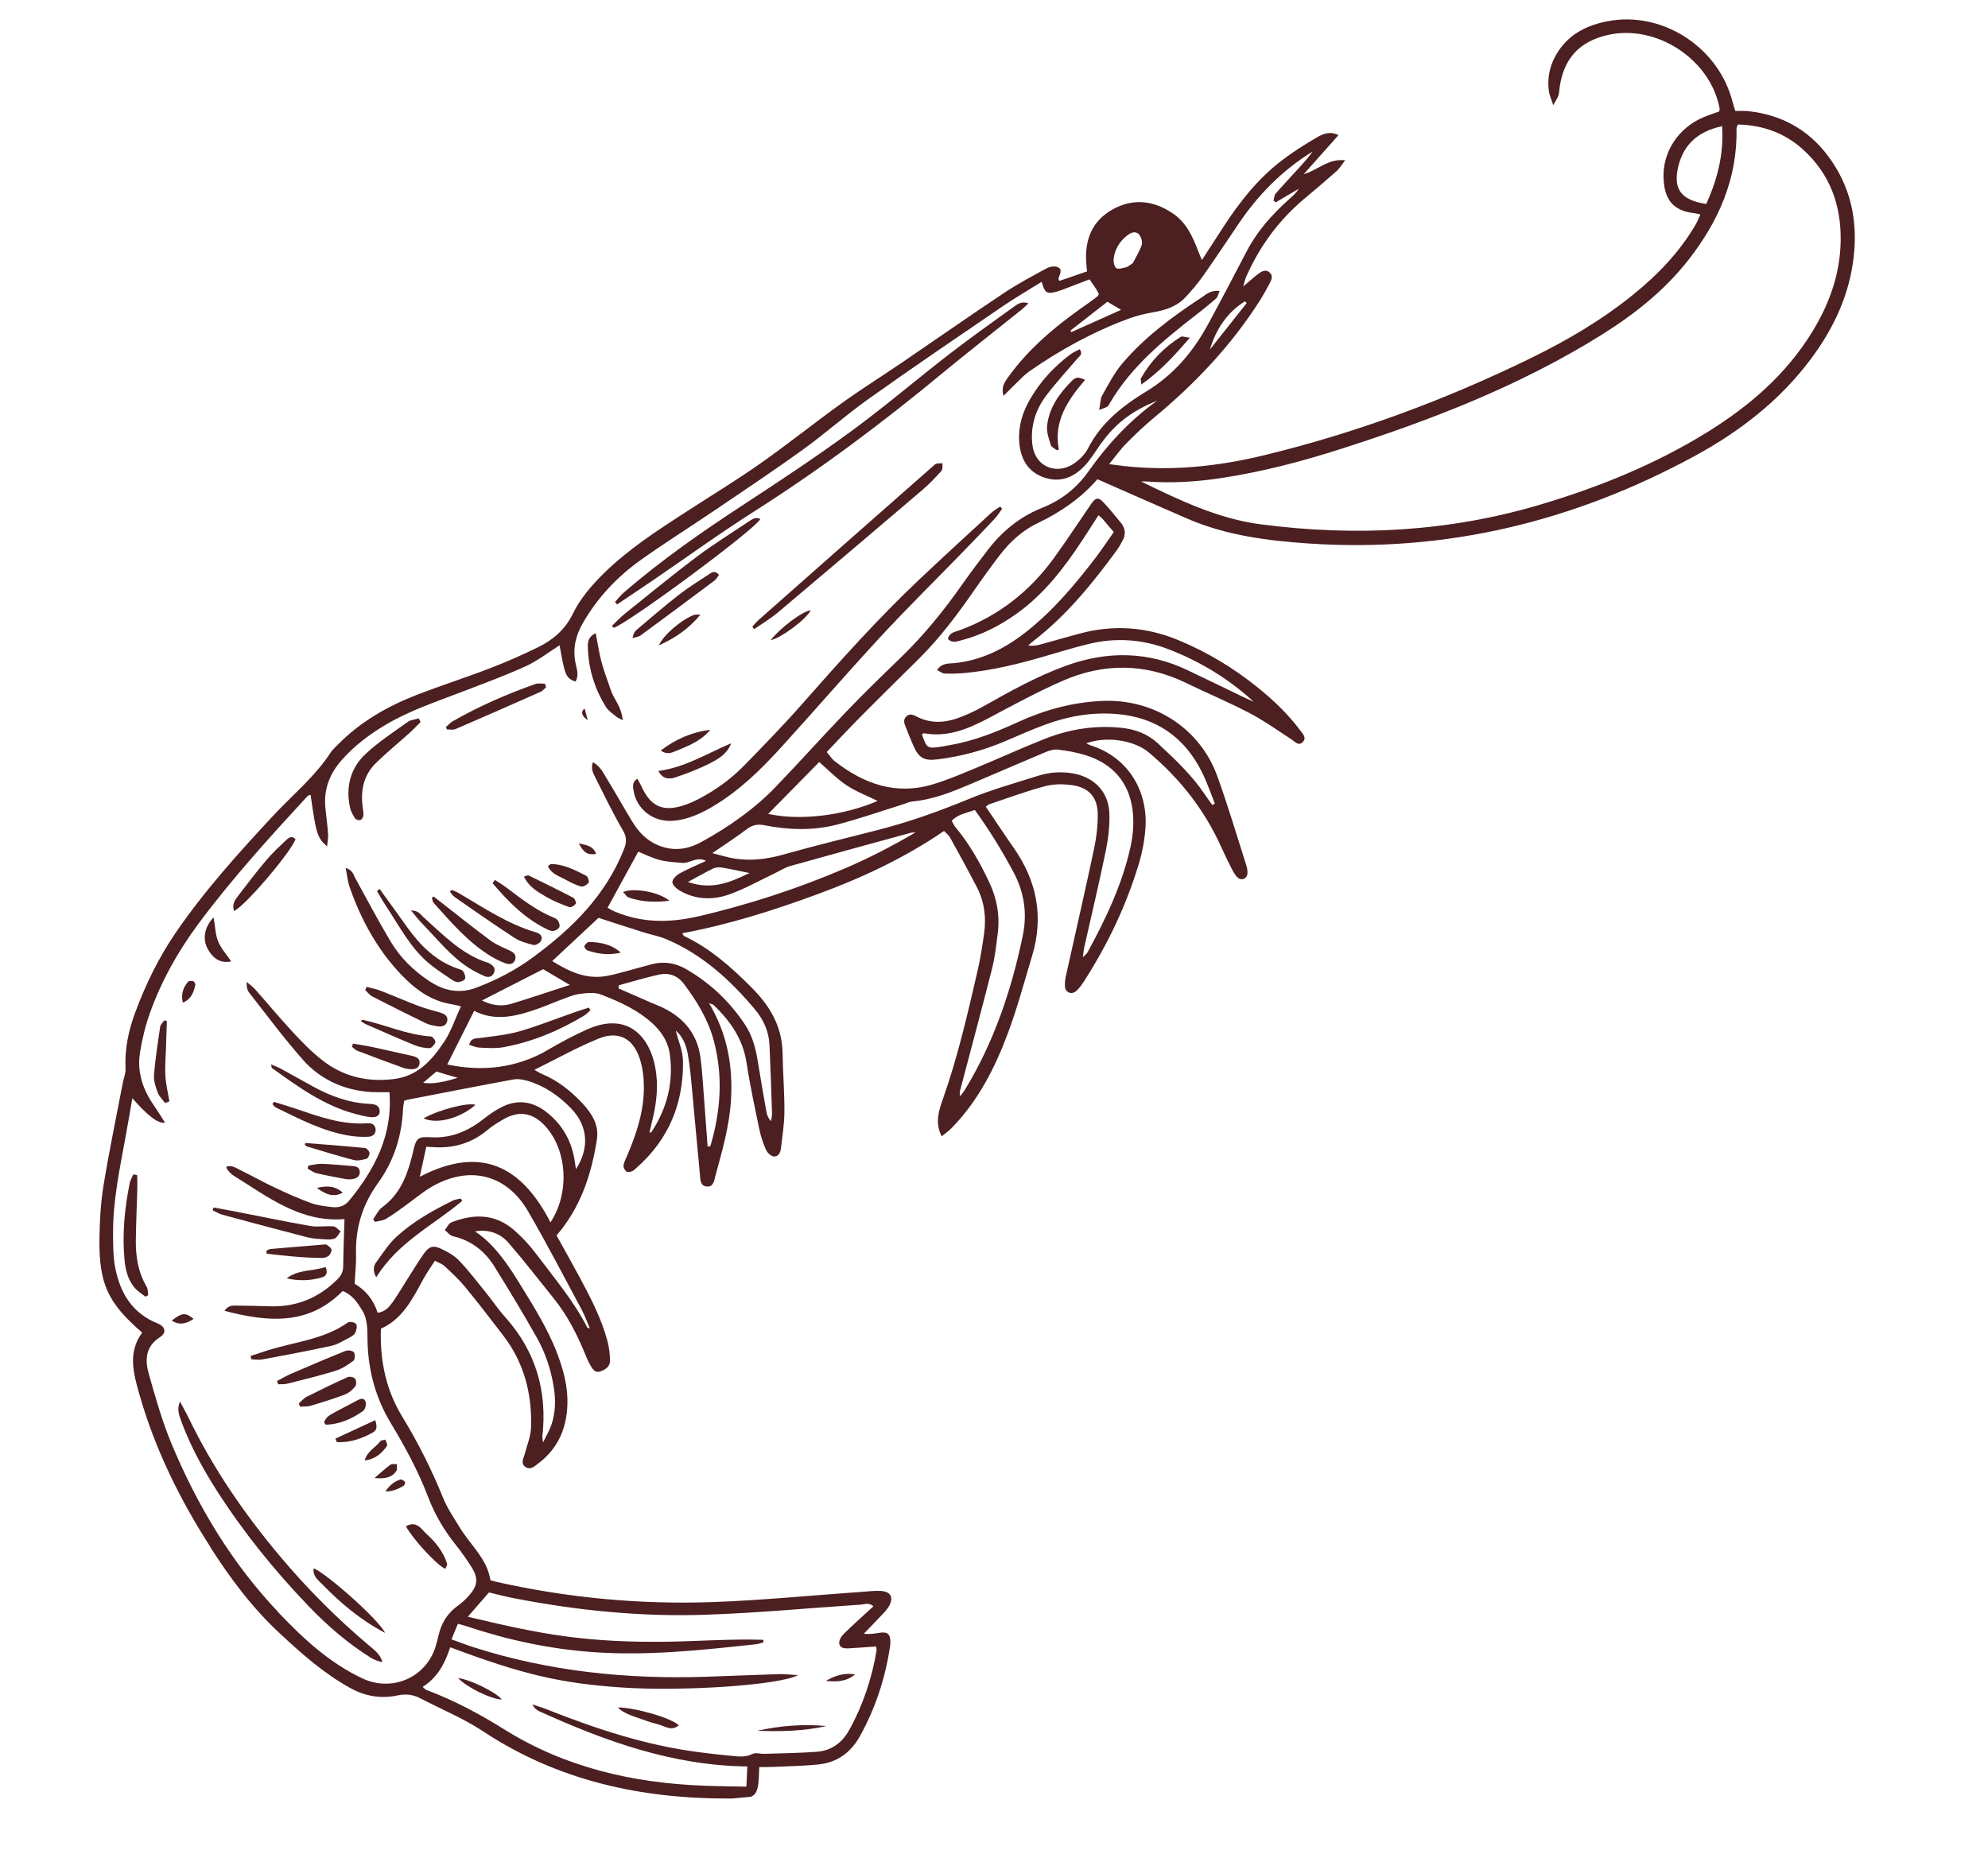 <svg width="388" height="362" viewBox="0 0 388 362" fill="none" xmlns="http://www.w3.org/2000/svg">
<g clip-path="url(#clip0_35_13910)">
<path d="M41.113 302.077C35.124 292.758 30.247 282.898 27.207 272.205C26.043 268.13 24.893 263.996 27.753 260.148C21.031 254.345 19.282 250.598 19.411 241.666C19.458 238.242 19.658 234.775 20.208 231.403C21.303 224.708 22.695 218.054 23.968 211.382C24.147 210.457 24.559 209.521 24.505 208.607C24.31 204.776 25.089 201.129 26.415 197.588C28.451 192.106 30.998 186.88 34.314 182.044C39.972 173.787 46.656 166.395 53.456 159.089C57.198 155.073 61.505 151.572 64.534 146.908C64.919 146.315 65.479 145.824 65.98 145.319C70.385 140.861 75.701 137.824 81.481 135.595C86.168 133.788 90.958 132.255 95.645 130.448C98.841 129.217 101.986 127.845 105.05 126.333C107.956 124.904 110.3 122.892 111.796 119.824C113.268 116.816 115.474 114.25 117.892 111.879C122.721 107.148 128.354 103.515 133.985 99.873C138.806 96.754 143.726 93.763 148.422 90.461C153.843 86.652 159.008 82.496 164.385 78.633C168.205 75.889 172.203 73.393 176.09 70.741C182.689 66.248 189.221 61.673 195.855 57.255C198.569 55.443 201.464 53.898 204.339 52.345C204.953 52.016 205.996 51.891 206.552 52.201C207.437 52.697 206.779 53.617 206.583 54.357C206.553 54.458 206.663 54.594 206.764 54.839C208.553 54.226 210.331 53.604 212.158 52.977C212.096 52.299 212.034 51.836 212.01 51.359C211.673 46.828 213.128 43.099 217.208 40.849C221.232 38.634 225.244 39.156 228.963 41.707C231.505 43.447 232.777 46.145 233.825 48.95C234.03 49.488 234.264 50.014 234.577 50.767C236.091 48.43 237.434 46.353 238.777 44.286C241.925 39.435 245.476 34.928 250.083 31.389C252.29 29.692 254.662 28.195 257.072 26.792C258.221 26.12 259.584 25.546 261.232 26.382C258.957 28.935 256.823 31.329 254.443 34.009C257.259 33.204 259.13 30.932 262.55 31.283C261.772 32.272 261.403 32.931 260.87 33.4C258.838 35.199 256.773 36.961 254.687 38.695C249.625 42.911 245.841 48.074 243.19 54.091C243.005 54.518 242.921 54.985 242.636 55.929C243.85 54.9 244.615 54.195 245.437 53.572C246.131 53.05 246.945 52.447 247.794 53.19C248.548 53.854 248.136 54.683 247.761 55.391C247.162 56.521 246.541 57.633 245.859 58.712C240.278 67.488 233.216 74.915 225.24 81.528C223.345 83.108 221.539 84.817 219.806 86.578C218.671 87.727 217.731 89.074 216.475 90.606C217.729 90.764 218.5 90.869 219.28 90.964C228.524 92.012 237.606 91.073 246.604 88.9C264.666 84.529 281.983 78.107 298.674 69.963C305.785 66.489 312.596 62.504 318.767 57.503C323.584 53.603 327.818 49.2 330.957 43.812C331.293 43.225 331.538 42.587 331.871 41.862C331.353 41.744 331.052 41.654 330.746 41.624C326.183 41.153 324.821 38.542 324.676 34.725C324.483 29.634 327.605 24.922 332.485 22.882C333.501 22.457 334.553 22.116 335.545 21.752C335.58 21.495 335.653 21.332 335.62 21.178C333.853 11.59 323.268 4.646 313.754 6.837C308.256 8.103 305.219 11.4 304.404 16.994C304.328 17.549 304.322 18.125 304.155 18.649C304.012 19.111 303.699 19.531 303.146 20.529C302.736 19.248 302.399 18.556 302.303 17.822C301.901 14.928 302.604 12.265 304.229 9.859C306.526 6.483 309.932 4.872 313.809 4.135C324.105 2.166 334.806 8.787 337.889 18.987C338.139 19.805 338.372 20.633 338.671 21.661C339.619 21.672 340.502 21.61 341.361 21.717C347.715 22.444 352.906 25.29 356.754 30.419C361.156 36.268 362.606 42.925 361.791 50.122C360.948 57.546 357.904 64.068 353.488 70.002C347.412 78.169 339.552 84.243 330.698 89.05C307.288 101.756 282.348 107.881 255.62 106.109C247.457 105.567 239.387 104.548 231.784 101.269C225.939 98.746 220.117 96.153 214.187 93.551C210.953 97.257 206.996 99.993 202.542 102.111C199.559 103.537 197.117 105.764 195.103 108.4C193.412 110.617 191.764 112.878 190.178 115.173C186.944 119.836 183.572 124.375 179.537 128.399C175.69 132.229 171.81 136.024 167.995 139.881C165.76 142.127 163.601 144.455 161.355 146.8C161.979 147.535 162.349 148.165 162.895 148.584C168.595 153.034 174.865 155.293 182.094 153.107C184.83 152.28 187.49 151.157 190.142 150.054C194.714 148.16 199.212 146.107 203.799 144.279C208.613 142.363 213.624 141.543 218.818 142.073C221.518 142.343 223.952 143.234 225.968 145.101C229.309 148.205 232.63 151.32 235.187 155.14C235.64 155.821 236.13 156.48 236.601 157.15C236.768 157.056 236.936 156.963 237.103 156.87C236.281 154.825 235.58 152.72 234.6 150.758C231.152 143.815 225.518 139.974 217.799 139.372C213.039 138.997 208.399 139.823 203.933 141.483C201.317 142.445 198.766 143.588 196.201 144.682C191.992 146.475 187.609 147.658 183.073 148.23C180.293 148.582 179.309 147.969 178.21 145.451C177.728 144.353 177.294 143.239 176.85 142.118C176.557 141.373 176.154 140.599 176.851 139.89C177.564 139.151 178.317 139.59 179.044 139.953C181.56 141.207 184.171 141.144 186.735 140.254C188.533 139.631 190.294 138.815 191.946 137.882C197.153 134.933 202.383 132.021 208.024 129.97C216.046 127.057 223.979 127.112 231.768 130.824C235.371 132.535 238.959 134.288 242.554 136.02C243.258 136.356 243.98 136.671 244.694 136.996C239.811 132.51 234.27 129.148 228.136 126.77C222.983 124.77 217.717 124.412 212.371 125.733C209.659 126.401 206.99 127.212 204.309 127.995C199.023 129.554 193.678 130.894 188.169 131.389C186.9 131.505 185.614 131.535 184.35 131.485C183.899 131.467 183.463 131.078 182.891 130.798C183.835 129.373 185.16 129.564 186.253 129.454C191.7 128.906 196.286 126.532 200.499 123.176C205.667 119.059 209.866 114.063 213.841 108.853C215.035 107.287 216.133 105.633 217.377 103.868C216.546 102.889 215.888 102.1 215.211 101.322C215.004 101.086 214.753 100.904 214.391 100.576C213.314 102.248 212.299 103.855 211.253 105.436C207.637 110.935 203.678 116.105 198.211 119.947C194.982 122.216 191.523 123.989 187.688 124.975C186.821 125.201 185.854 125.632 185.01 124.732C185.257 123.478 186.341 123.379 187.173 123.078C194.835 120.285 200.965 115.474 205.723 108.903C208.201 105.481 210.513 101.938 212.908 98.455C213.855 97.069 214.394 96.99 215.491 98.199C216.62 99.434 217.687 100.743 218.752 102.033C219.664 103.141 219.774 104.342 219.059 105.6C218.706 106.218 218.374 106.864 217.949 107.441C213.219 113.892 208.202 120.087 201.821 125.029C201.428 125.328 201.06 125.675 200.679 125.993C201.67 126.156 202.426 125.989 203.169 125.784C205.702 125.083 208.232 124.353 210.776 123.671C217.331 121.908 223.739 122.366 230.012 124.976C235.584 127.289 240.688 130.358 245.389 134.138C248.509 136.656 251.406 139.4 253.801 142.629C254.324 143.324 255.088 144.094 254.197 144.918C253.413 145.635 252.813 144.84 252.137 144.394C249.405 142.602 246.722 140.699 243.84 139.184C239.809 137.072 235.607 135.318 231.509 133.329C223.529 129.449 215.431 129.399 207.413 132.899C202.457 135.062 197.688 137.678 192.901 140.207C188.952 142.289 184.957 143.974 180.351 143.145C180.223 143.127 180.07 143.269 179.93 143.34C180.877 146.116 180.981 146.184 183.869 145.734C184.417 145.645 184.963 145.526 185.521 145.436C190.113 144.625 194.409 142.922 198.625 140.982C203.826 138.601 209.234 137.109 214.989 136.835C225.341 136.336 234.216 142.304 237.54 151.407C239.64 157.174 241.372 163.083 243.246 168.939C243.411 169.461 243.514 170.048 243.456 170.59C243.335 171.608 242.237 171.992 241.507 171.267C241.067 170.829 240.731 170.254 240.445 169.694C239.72 168.275 239.012 166.836 238.361 165.381C235.097 158.099 230.29 151.993 224.208 146.884C221.299 144.435 215.802 143.678 211.989 145.112C212.355 145.274 212.613 145.426 212.895 145.517C220.448 147.932 224.026 154.697 223.563 161.578C223.399 163.948 222.956 166.353 222.266 168.624C219.842 176.701 216.238 184.251 211.705 191.358C211.236 192.095 210.718 192.836 210.088 193.422C209.16 194.269 207.915 193.787 207.838 192.524C207.78 191.669 207.971 190.772 208.167 189.924C209.939 181.887 211.802 173.872 213.505 165.821C213.995 163.5 214.291 161.08 214.24 158.71C214.164 155.64 212.49 153.78 209.449 153.307C207.676 153.03 205.732 153.012 204.016 153.463C200.326 154.436 196.73 155.781 193.102 156.993C192.846 157.075 192.632 157.3 192.393 157.468C194.29 160.264 196.037 162.928 197.869 165.544C202.363 171.972 203.724 178.94 201.467 186.493C199.957 191.536 198.58 196.645 196.756 201.57C194.219 208.407 190.927 214.883 185.751 220.193C185.189 220.772 184.499 221.236 183.782 221.829C182.431 219.12 183.225 216.819 184.016 214.578C186.923 206.349 188.869 197.857 190.825 189.373C191.363 187.038 191.721 184.66 192.061 182.294C192.514 179.136 192.134 176.055 190.662 173.2C188.976 169.935 187.207 166.717 185.429 163.509C185.148 162.997 184.626 162.625 184.247 162.22C176.446 167.546 168.14 171.404 159.507 174.579C150.93 177.729 142.231 180.5 133.159 182.181C133.353 182.485 133.4 182.676 133.512 182.725C138.655 185.155 142.804 188.878 146.761 192.854C150.256 196.373 152.644 200.375 152.734 205.515C152.793 209.349 153.114 213.179 153.094 217.01C153.088 219.395 152.682 221.777 152.422 224.165C152.324 225.014 151.894 225.864 150.976 225.753C150.423 225.686 149.755 225.005 149.499 224.442C148.947 223.213 148.505 221.905 148.228 220.583C147.318 216.201 146.371 211.833 145.693 207.411C144.987 202.796 142.52 199.309 139.286 196.196C139.126 196.044 138.85 196.021 138.395 195.848C141.973 201.87 143.067 208.159 142.666 214.761C142.361 219.743 141.002 224.517 139.692 229.288C139.427 230.24 139.353 231.664 138.071 231.635C136.554 231.598 136.69 230.091 136.583 229.035C136.041 223.546 135.577 218.058 135.055 212.567C134.844 210.261 134.631 207.945 134.219 205.678C133.905 203.958 133.228 202.329 131.883 201.173C132.375 203.14 133.26 205.121 133.295 207.11C133.437 215.372 130.519 222.41 124.27 227.946C123.971 228.208 123.679 228.528 123.32 228.658C122.98 228.787 122.43 228.857 122.217 228.671C121.91 228.406 121.634 227.845 121.698 227.478C121.82 226.783 122.18 226.134 122.452 225.475C124.243 221.256 125.671 216.924 125.667 212.294C125.67 210.408 125.45 208.435 124.857 206.653C123.534 202.651 120.694 201.172 116.779 202.772C112.609 204.463 108.664 206.69 104.292 208.849C105.053 209.268 105.366 209.484 105.72 209.627C108.797 210.918 111.372 212.919 113.625 215.341C115.476 217.321 116.941 219.561 116.499 222.415C115.437 229.263 113.333 235.709 108.62 241.172C110.142 243.924 111.714 246.701 113.222 249.514C115.331 253.463 117.394 257.436 118.555 261.794C118.881 263.015 119.039 264.309 119.066 265.567C119.098 266.766 118.132 267.411 117.126 267.728C116.045 268.072 115.576 267.118 115.147 266.376C114.752 265.689 114.449 264.935 114.147 264.201C112.564 260.34 110.655 256.666 108.022 253.4C105.115 249.797 102.288 246.119 99.254 242.626C97.628 240.753 95.366 239.934 92.703 240.383C95.247 242.045 97.141 244.285 98.864 246.677C99.613 247.712 100.307 248.792 100.982 249.873C103.827 254.497 106.785 259.072 108.736 264.169C110.39 268.482 111.35 272.888 110.331 277.534C109.593 280.875 107.837 283.556 105.136 285.621C104.387 286.188 103.586 287.033 102.59 286.392C101.521 285.698 102.2 284.688 102.43 283.788C102.87 282.096 103.584 280.4 103.641 278.685C103.86 272.119 102.295 266.01 98.216 260.707C95.788 257.539 93.359 254.372 90.821 251.283C89.612 249.811 88.204 248.504 86.805 247.196C86.324 246.741 85.62 246.513 84.889 246.111C84.044 247.429 83.256 248.527 82.612 249.71C80.516 253.575 78.535 257.528 74.34 259.377C74.128 265.689 75.354 271.399 78.535 276.598C81.625 281.659 84.255 286.928 86.487 292.42C87.319 294.473 88.603 296.339 89.764 298.245C91.821 301.623 95.073 304.295 95.72 308.485C96.21 308.616 96.583 308.738 96.971 308.82C110.847 311.935 124.909 313.246 139.088 312.748C148.654 312.409 158.203 311.456 167.759 310.785C169.107 310.691 170.468 310.518 171.82 310.57C173.858 310.647 174.506 311.867 173.457 313.624C173.017 314.368 172.361 314.985 171.766 315.625C170.725 316.737 169.653 317.822 168.601 318.915C169.768 319.081 170.698 318.889 171.632 318.745C173.269 318.497 173.802 318.995 173.772 320.688C173.764 320.923 173.748 321.169 173.711 321.407C172.777 327.628 170.847 333.52 167.778 339.018C166.024 342.149 163.349 344.065 159.78 344.44C156.773 344.755 153.73 344.79 150.706 344.93C149.87 344.967 149.038 344.946 148.19 344.955C148.116 346.281 148.124 347.326 147.984 348.354C147.726 350.234 147.071 350.861 145.212 351.031C144.263 351.118 143.295 351.099 142.338 351.099C125.121 351.153 108.914 347.635 94.293 337.984C90.458 335.443 86.116 333.663 82.015 331.527C80.621 330.805 79.237 330.619 77.638 330.961C74.43 331.646 71.39 331.182 68.409 329.55C63.229 326.713 58.9 322.84 54.622 318.874C49.299 313.95 45.002 308.188 41.108 302.126L41.113 302.077ZM327.578 32.408C326.467 36.906 328.073 39.084 333.012 39.814C335.147 35.095 336.473 30.176 336.102 24.632C331.497 25.63 328.63 28.111 327.578 32.408ZM246.198 102.371C264.557 104.763 282.67 103.826 300.473 98.551C311.984 95.142 323.055 90.659 333.282 84.32C341.439 79.264 348.587 73.099 353.677 64.817C357.032 59.351 359.158 53.46 359.247 46.975C359.353 39.921 357.082 33.788 351.715 29.024C348.166 25.881 343.942 24.422 339.206 24.308C339.086 24.593 338.92 24.803 338.92 25.018C339.137 34.846 335.414 43.228 329.496 50.785C324.811 56.764 318.92 61.407 312.538 65.391C296.738 75.26 279.512 81.938 261.861 87.59C254.188 90.052 246.399 92.104 238.407 93.315C233.583 94.05 228.73 94.358 223.854 93.994C223.48 93.969 223.092 93.995 222.712 94.001C230.325 97.709 237.81 101.293 246.199 102.381L246.198 102.371ZM216.128 58.905C213.677 60.82 211.308 62.668 208.931 64.528C208.989 64.63 209.037 64.733 209.095 64.835C212.228 63.434 215.36 62.024 218.812 60.486C217.728 59.853 216.934 59.388 216.128 58.905ZM219.889 46.036C218.491 47.18 217.583 48.67 217.357 50.469C217.277 51.092 217.465 52.071 217.88 52.345C218.316 52.628 219.184 52.294 219.845 52.156C220.132 52.09 220.382 51.833 221.091 51.367C221.554 50.455 222.364 49.179 222.833 47.798C223.034 47.213 222.704 46.169 222.241 45.703C221.512 44.988 220.59 45.473 219.891 46.055L219.889 46.036ZM243.323 59.159C243.204 59.043 243.096 58.926 242.979 58.819C239.46 61.008 237.338 64.279 236.129 68.24C238.527 65.216 240.924 62.182 243.323 59.159ZM165.221 153.295C163.328 152.032 161.709 150.344 159.885 148.762C156.616 152.08 153.365 155.387 149.927 158.887C156.203 160.256 164.66 159.218 171.291 156.353C169.215 155.332 167.082 154.531 165.231 153.294L165.221 153.295ZM194.724 182.265C194.426 184.559 194.181 186.887 193.614 189.118C191.613 197.01 189.492 204.873 187.421 212.742C187.318 213.113 187.246 213.5 187.399 213.994C187.712 213.575 188.056 213.172 188.328 212.727C194.006 203.414 197.428 193.233 199.627 182.607C200.513 178.315 199.902 174.209 197.825 170.296C195.609 166.133 193.152 162.127 190.256 158.113C188.615 158.743 187.009 158.909 185.744 160.227C185.999 160.672 186.166 161.106 186.45 161.442C189.191 164.718 191.256 168.388 193.072 172.227C194.586 175.429 195.174 178.756 194.723 182.256L194.724 182.265ZM189.037 155.998C193.439 154.178 198.065 152.875 202.62 151.441C204.85 150.739 207.158 150.576 209.491 150.997C213.531 151.721 216.319 154.543 216.508 158.639C216.615 161.082 216.327 163.589 215.835 165.999C214.541 172.331 213.028 178.625 211.615 184.938C211.505 185.447 211.465 185.968 211.343 186.868C211.825 186.375 212.101 186.193 212.243 185.936C215.836 179.325 219.081 172.55 220.679 165.154C221.171 162.853 221.343 160.365 221.032 158.039C220.303 152.635 217.105 149.059 211.898 147.426C210.159 146.882 208.323 146.561 206.507 146.337C205.697 146.235 204.776 146.525 203.996 146.85C199.219 148.851 194.469 150.928 189.695 152.948C185.945 154.542 182.182 156.088 178.056 156.457C177.446 156.512 176.851 156.831 176.252 157.013C171.99 158.341 167.781 159.821 163.472 160.948C158.771 162.18 153.965 162.044 149.212 161.102C147.839 160.827 146.805 161.049 145.692 161.903C143.676 163.446 141.536 164.805 139.019 166.54C140.738 166.968 142.067 167.413 143.443 167.619C146.64 168.089 149.759 167.715 152.889 166.822C158.942 165.115 165.064 163.626 171.17 162.07C177.286 160.513 183.195 158.409 189.037 155.998ZM140.76 169.341C140.255 169.26 139.636 169.326 139.169 169.555C137.683 170.277 136.245 171.102 134.263 172.173C138.814 173.778 142.371 172.329 146.288 170.427C144.159 169.996 142.464 169.614 140.749 169.332L140.76 169.341ZM136.246 178.899C146.131 176.596 155.743 173.458 165.062 169.459C169.731 167.458 174.24 165.101 178.66 162.517C178.359 162.535 178.042 162.486 177.767 162.57C169.928 164.714 162.089 166.849 154.256 169.052C153.199 169.344 152.242 169.988 151.241 170.461C148.369 171.828 145.574 173.403 142.6 174.506C139.286 175.738 135.847 175.711 132.66 173.854C132.041 173.49 131.232 172.763 131.229 172.197C131.226 171.631 132.005 170.866 132.628 170.515C134.197 169.639 135.882 168.957 137.81 168.048C135.902 167.148 134.626 168.564 133.2 168.45C131.705 168.333 130.174 168.249 128.734 167.873C127.295 167.507 125.931 166.801 124.573 166.251C122.632 169.79 120.65 173.411 118.576 177.206C118.966 177.414 119.474 177.739 120.022 177.962C125.314 180.203 130.739 180.165 136.226 178.891L136.246 178.899ZM134.022 189.253C138.673 191.953 142.439 195.555 145.406 200.012C146.945 202.323 147.558 204.964 147.982 207.67C148.475 210.819 149.037 213.963 149.598 217.106C149.701 217.702 149.95 218.285 150.453 218.874C150.536 218.388 150.696 217.904 150.681 217.417C150.535 212.946 150.38 208.486 150.186 204.019C150.07 201.373 149.017 199.046 147.34 197.041C142.518 191.298 137.063 186.317 130.054 183.345C128.602 182.735 127.014 182.451 125.506 181.973C122.63 181.064 119.772 180.134 116.814 179.174C113.972 181.828 110.958 184.635 107.775 187.613C111.089 189.684 114.413 191.226 118.352 190.532C119.918 190.252 121.447 189.79 122.992 189.384C124.46 188.996 125.904 188.561 127.374 188.192C129.732 187.614 131.917 188.02 134.041 189.251L134.022 189.253ZM129.631 196.846C133.602 198.837 136.105 201.968 136.708 206.426C137.04 208.878 137.169 211.347 137.366 213.811C137.622 217.148 137.86 220.487 138.109 223.845C138.397 223.789 138.632 223.797 138.645 223.727C140.66 216.948 141.157 210.122 139.323 203.207C138.219 199.039 136.026 195.459 133.469 192.059C132.224 190.405 130.522 189.838 128.598 190.258C125.976 190.84 123.392 191.624 120.792 192.331C120.772 192.538 120.752 192.745 120.722 192.953C122.736 193.834 124.76 194.723 126.774 195.603C127.719 196.015 128.699 196.374 129.621 196.837L129.631 196.846ZM106.895 204.967C109.38 203.537 111.899 202.154 114.516 200.986C122.713 197.314 126.803 202.635 127.879 208.31C128.525 211.729 128.184 215.15 127.36 218.518C127.154 219.358 126.958 220.206 126.755 221.084C126.949 221.067 127.068 221.085 127.104 221.052C130.217 216.351 131.528 211.151 130.698 205.609C130.2 202.304 127.799 199.867 125.173 198.056C122.776 196.409 120.019 195.196 117.297 194.146C116.052 193.664 114.468 193.849 113.079 194.034C111.834 194.197 110.645 194.746 109.445 195.188C108.028 195.709 106.64 196.324 105.212 196.836C101.024 198.324 96.808 199.521 92.546 197.332C90.704 200.989 89.012 204.368 87.286 207.799C94.037 209.232 100.655 208.577 106.906 204.985L106.895 204.967ZM111.219 192.28C109.134 191.045 107.535 190.107 106.007 189.202C101.959 191.272 98.033 193.283 94.06 195.308C95.819 196.182 97.738 196.563 99.696 195.984C103.402 194.872 107.066 193.618 111.21 192.281L111.219 192.28ZM107.44 238.623C111.194 232.925 110.743 224.593 106.433 219.849C103.979 217.153 101.216 216.722 98.078 218.602C97.05 219.214 96.025 219.846 95.109 220.613C91.936 223.278 88.276 224.248 84.204 223.918C83.888 223.888 83.576 223.888 83.193 223.864C82.79 225.748 82.392 227.591 81.933 229.724C94.038 223.418 101.893 227.847 107.44 238.623ZM76.535 254.35C77.675 252.722 78.689 250.997 79.755 249.317C80.746 247.77 81.686 246.199 82.749 244.705C83.727 243.335 84.531 243.056 86.03 243.749C87.315 244.345 88.641 245.073 89.602 246.08C91.525 248.102 93.214 250.331 94.975 252.504C96.176 253.997 97.231 255.61 98.513 257.026C104.566 263.73 106.858 271.59 105.847 280.485C105.831 280.633 105.875 280.795 105.988 281.596C106.7 280.104 107.304 279.121 107.646 278.064C108.432 275.666 108.47 273.201 108.066 270.717C107.518 267.29 106.418 264.02 104.718 261.02C102.085 256.367 99.322 251.784 96.494 247.236C94.615 244.213 91.956 242.142 88.386 241.326C87.798 241.194 87.338 240.542 86.812 240.131C87.243 239.613 87.562 238.832 88.108 238.616C92.396 236.933 96.592 236.91 100.26 240.072C101.935 241.52 103.475 243.197 104.8 244.98C108.239 249.579 111.99 253.974 114.611 259.137C114.636 259.193 114.754 259.202 115.128 259.343C114.556 258.008 114.156 256.834 113.569 255.754C110.096 249.282 106.724 242.743 103.028 236.399C98.892 229.294 91.716 227.48 84.492 231.541C82.486 232.663 80.724 234.212 78.845 235.547C77.681 236.376 76.53 237.244 75.288 237.963C74.675 238.312 73.888 238.346 73.182 238.527C73.068 238.352 72.945 238.178 72.831 238.003C73.412 237.207 73.848 236.21 74.608 235.661C77.857 233.292 79.304 229.906 80.274 226.213C80.375 225.822 80.497 225.45 80.578 225.051C81.215 221.877 81.705 221.9 84.352 222.019C88.205 222.194 91.507 220.728 94.483 218.365C95.539 217.526 96.678 216.747 97.872 216.14C100.959 214.557 103.906 214.971 106.617 217.068C109.728 219.479 111.543 222.664 112.152 226.545C112.241 227.084 112.31 227.625 112.405 228.242C115.126 224.055 114.728 219.705 111.4 216.307C109.009 213.869 106.267 211.971 102.986 211.001C102.093 210.741 101.071 210.561 100.178 210.731C93.352 211.982 86.543 213.328 79.722 214.647C79.492 214.688 79.265 214.777 78.884 214.88C78.809 215.444 78.678 216.042 78.647 216.66C78.396 221.91 76.827 226.734 73.759 230.971C70.725 235.157 69.34 239.749 69.489 244.894C69.54 246.726 69.317 248.554 69.212 250.615C71.334 251.818 72.907 253.754 73.715 256.279C75.149 256.06 75.912 255.218 76.533 254.321L76.535 254.35ZM89.34 210.395C88.458 210.144 87.817 209.968 87.185 209.782C86.582 209.602 85.98 209.423 85.176 209.174C84.253 209.962 83.409 210.665 82.586 211.375C84.144 211.653 86.401 211.348 89.339 210.385L89.34 210.395ZM83.253 329.909C88.583 331.922 93.591 334.58 98.396 337.588C110.327 345.054 123.5 348.057 137.364 348.595C140.058 348.7 142.755 348.716 145.67 348.781C145.738 347.388 145.797 346.229 145.865 344.836C131.303 344.675 118.145 339.912 105.28 334.076C104.73 333.833 104.246 333.447 103.916 332.725C104.863 333.049 105.827 333.332 106.759 333.706C116.211 337.451 125.827 340.634 135.949 341.993C138.163 342.288 140.383 342.544 142.618 342.75C144.026 342.875 145.416 343.128 146.833 342.403C147.458 342.082 148.395 342.396 149.193 342.372C152.619 342.253 156.053 342.232 159.466 341.968C162.277 341.75 164.38 340.189 165.745 337.719C168.443 332.851 170.172 327.642 171.086 322.165C171.124 321.947 171.024 321.702 170.978 321.413C169.202 321.537 167.468 321.676 165.72 321.777C164.904 321.823 163.924 321.786 163.796 320.82C163.725 320.251 164.16 319.458 164.617 319.016C166.489 317.174 168.448 315.431 170.474 313.565C169.562 312.779 168.77 313.194 168.052 313.24C157.94 313.912 147.836 314.877 137.704 315.219C125.139 315.648 112.654 314.398 100.298 311.993C98.658 311.674 97.037 311.247 95.431 310.866C94.105 312.385 92.825 313.86 91.306 315.611C97.753 317.141 103.998 318.591 110.373 319.443C116.798 320.31 123.256 320.568 129.732 320.493C136.139 320.414 142.546 319.905 148.959 320.109C148.975 320.273 148.999 320.437 149.024 320.601C148.529 320.734 148.038 320.926 147.526 320.982C136.97 322.125 126.404 323.279 115.751 322.516C107.261 321.916 99.004 320.133 90.935 317.423C90.492 317.278 90.043 317.173 89.371 316.98C88.965 317.975 88.58 318.89 88.118 320.026C89.621 320.562 90.948 321.086 92.296 321.519C107.155 326.303 122.419 327.845 137.944 327.322C142.654 327.164 147.361 326.957 152.063 326.81C153.115 326.782 154.182 326.918 155.762 327.008C151.993 329.024 132.917 330.215 121.333 329.42C109.367 328.601 102.083 326.895 87.869 321.573C86.867 324.596 85.487 327.438 82.485 329.306C82.854 329.604 83.042 329.841 83.275 329.937L83.253 329.909ZM54.442 314.885C59.228 319.918 64.349 324.656 70.765 327.663C76.538 330.359 83.138 327.487 85.015 321.434C85.248 320.67 85.44 319.89 85.623 319.121C86.179 316.775 87.372 314.877 89.361 313.454C90.13 312.905 90.851 312.243 91.489 311.53C93.252 309.571 93.412 308.12 92.018 305.903C91.091 304.415 90.06 302.976 88.968 301.601C86.707 298.769 84.873 295.694 83.586 292.304C81.645 287.207 79.059 282.432 76.251 277.775C73.337 272.932 71.91 267.699 71.736 262.068C71.668 259.935 71.885 257.727 70.681 255.775C69.763 254.277 68.817 252.8 66.881 252.02C60.246 258.773 52.318 258.132 43.813 255.883C44.587 254.737 45.507 254.868 46.308 254.872C48.466 254.88 50.621 254.956 52.774 255.013C57.931 255.146 62.276 253.341 65.906 249.687C66.648 248.945 66.97 248.202 66.983 247.165C67.018 244.143 67.141 241.113 67.235 237.978C58.691 238.712 52.302 233.67 45.572 229.48C45.169 229.233 44.841 228.853 44.516 228.502C44.365 228.34 44.293 228.092 44.129 227.785C45.202 227.355 46.011 227.984 46.808 228.37C49.108 229.488 51.332 230.75 53.638 231.838C55.944 232.926 58.276 233.973 60.68 234.847C62.013 235.33 63.472 235.49 64.893 235.652C66.136 235.793 67.292 235.413 68.118 234.409C73.178 228.26 76.68 221.51 76.007 213.209C74.531 213.188 73.016 213.268 71.527 213.112C66.647 212.592 62.378 210.55 59.156 206.918C55.454 202.743 52.121 198.232 48.673 193.839C48.263 193.31 48.071 192.604 48.144 191.689C48.716 192.184 49.352 192.624 49.843 193.185C52.282 195.931 54.631 198.774 57.133 201.466C58.921 203.393 60.775 205.304 62.837 206.922C66.91 210.135 71.563 211.272 76.769 210.658C81.6 210.098 84.335 206.916 86.719 203.318C88.066 201.289 88.841 198.873 89.956 196.446C89.198 196.271 88.696 196.122 88.181 196.042C84.091 195.41 80.968 193.078 78.244 190.202C73.608 185.312 70.449 179.505 68.24 173.181C67.867 172.101 67.76 170.929 67.457 169.433C68.813 169.846 68.926 170.656 69.278 171.308C71.576 175.503 73.82 179.743 76.266 183.847C78.133 186.968 80.728 189.495 83.753 191.504C86.621 193.401 89.613 194.084 93.037 192.783C97.028 191.265 100.745 189.312 104.164 186.781C111.708 181.205 118.235 174.765 121.777 165.785C122.324 164.406 122.351 163.417 121.552 162.054C119.584 158.687 117.883 155.15 116.128 151.657C115.732 150.853 115.28 149.967 115.719 148.793C117.116 149.544 117.699 150.8 118.376 151.901C120.087 154.694 121.677 157.558 123.378 160.352C124.597 162.361 126.126 164.028 128.391 164.983C131.366 166.235 134.163 165.861 136.896 164.36C142.242 161.428 147.215 157.954 151.449 153.55C156.147 148.665 160.671 143.6 165.369 138.714C168.801 135.147 172.352 131.705 175.912 128.262C180.405 123.913 184.298 119.082 187.881 113.967C189.435 111.753 191.082 109.589 192.73 107.436C195.545 103.739 199.06 100.867 203.374 99.143C207.132 97.646 210.111 95.311 212.436 92.021C216.1 86.839 220.342 82.201 225.835 78.22C220.481 80.41 217.356 82.963 214.368 87.33C213.517 88.581 212.688 89.878 211.656 90.969C209.458 93.3 206.738 94.302 203.616 93.151C200.474 92.003 199.155 89.437 198.922 86.254C198.709 83.284 199.541 80.541 200.998 78.004C203.01 74.498 205.7 71.575 208.945 69.157C209.484 68.756 210.125 68.502 210.729 68.173C211.394 69.148 210.722 69.483 210.333 69.929C208.261 72.346 206.104 74.703 204.178 77.234C202.514 79.418 201.509 81.992 201.403 84.776C201.361 86.021 201.467 87.389 201.932 88.519C203.222 91.624 206.893 92.48 209.785 90.368C210.791 89.632 211.775 88.652 212.33 87.566C214.903 82.504 219.122 79.216 223.819 76.353C229.053 73.167 232.826 68.737 235.784 63.298C238.365 58.548 240.865 53.757 243.365 48.965C245.434 45.014 248.369 41.775 251.662 38.826C252.312 38.249 252.984 37.699 253.455 36.864C251.963 37.743 250.472 38.622 248.981 39.502C248.842 39.377 248.705 39.263 248.557 39.14C248.691 38.688 248.688 38.121 248.97 37.793C250.49 36.051 252.074 34.372 253.635 32.656C254.531 31.666 255.415 30.666 256.194 29.579C250.335 33.183 245.626 37.943 241.79 43.609C239.511 46.974 237.265 50.374 234.924 53.695C233.826 55.252 232.605 56.731 231.286 58.112C229.63 59.856 227.429 60.556 225.093 60.956C223.459 61.233 221.826 61.636 220.268 62.209C213.346 64.768 206.923 68.297 200.875 72.505C199.966 73.135 199.213 73.976 198.405 74.744C197.614 75.49 196.866 76.282 195.855 77.283C195.441 75.748 195.871 74.898 196.544 73.937C200.794 67.891 206.43 63.34 212.414 59.177C213.002 58.772 213.576 58.328 214.142 57.895C214.261 57.806 214.323 57.634 214.469 57.416C214.315 57.117 214.155 56.761 213.95 56.438C213.563 55.838 213.139 55.261 212.643 54.535C211.209 55.086 209.814 55.625 208.417 56.153C207.672 56.436 206.928 56.739 206.166 56.946C204.299 57.449 203.935 57.209 203.304 55.01C200.691 56.646 198.077 58.165 195.596 59.858C186.894 65.794 178.181 71.712 169.601 77.813C165.183 80.953 161.113 84.589 156.718 87.766C151.031 91.873 145.178 95.76 139.369 99.702C134.616 102.922 129.741 105.977 125.067 109.307C120.476 112.58 116.658 116.623 113.8 121.555C112.375 124.011 111.755 126.52 112.307 129.351C112.544 130.551 113.071 131.821 112.315 133.053C110.457 132.383 110.258 131.913 109.215 125.971C107.028 127.353 104.952 128.989 102.618 130.053C98.561 131.91 94.366 133.437 90.198 135.041C85.144 136.998 79.977 138.683 75.284 141.477C72.107 143.361 69.194 145.553 66.725 148.338C64.309 151.061 63.137 154.148 63.51 157.787C63.682 159.452 63.913 161.121 64.036 162.79C64.084 163.518 63.926 164.256 63.839 165.221C61.933 163.598 61.679 162.742 60.623 155.16C60.415 155.237 60.163 155.251 60.048 155.379C52.589 163.477 45.182 171.62 38.614 180.487C34.696 185.789 31.509 191.494 29.284 197.687C28.374 200.222 27.73 202.89 27.31 205.556C26.753 209.173 27.802 212.516 29.865 215.532C30.654 216.69 31.399 217.892 32.208 219.156C30.916 219.412 28.792 217.818 25.834 214.377C25.379 216.978 24.954 219.479 24.498 221.963C23.378 228.172 22.032 234.362 22.067 240.719C22.077 242.956 22.06 245.224 22.475 247.404C23.417 252.358 25.775 256.353 30.741 258.341C32.281 258.952 32.568 260.166 31.23 261.021C28.362 262.857 28.272 265.494 29.037 268.198C30.337 272.798 31.651 277.445 33.48 281.85C38.561 294.036 45.309 305.249 54.439 314.856L54.442 314.885Z" fill="#4C1F21"/>
<path d="M124.391 152.014C124.708 152.601 124.994 153.053 125.214 153.541C126.999 157.461 129.433 158.557 133.525 157.186C134.576 156.835 135.608 156.37 136.585 155.85C139.779 154.16 142.699 152.037 145.216 149.461C149.117 145.47 153.016 141.458 156.703 137.262C164.033 128.931 171.429 120.672 179.497 113.045C184.08 108.717 188.738 104.46 193.375 100.196C193.915 99.697 194.574 99.324 195.179 98.897C195.32 99.041 195.449 99.176 195.589 99.319C195.093 99.98 194.661 100.703 194.101 101.302C191.859 103.686 189.585 106.034 187.301 108.383C182.125 113.703 176.843 118.915 171.806 124.359C165.303 131.384 159.045 138.639 152.607 145.726C148.571 150.16 144.309 154.371 139.094 157.447C136.677 158.88 134.127 160.032 131.276 160.235C127.512 160.501 124.265 157.995 123.662 154.396C123.529 153.578 123.321 152.698 124.391 152.014Z" fill="#4C1F21"/>
<path d="M126.891 113.654C124.749 115.11 122.587 116.549 120.435 117.997C120.303 117.833 120.162 117.68 120.03 117.516C120.589 116.908 121.095 116.246 121.709 115.711C129.144 109.266 137.195 103.682 145.431 98.307C152.441 93.727 159.426 89.091 166.178 84.145C172.738 79.333 178.939 74.026 185.376 69.05C189.479 65.88 193.716 62.893 197.909 59.852C198.642 59.325 199.43 58.764 200.731 59.212C200.154 59.743 199.798 60.118 199.398 60.438C194.296 64.53 189.129 68.56 184.083 72.725C172.331 82.457 160.154 91.594 147.265 99.79C140.337 104.196 133.682 109.026 126.891 113.654Z" fill="#4C1F21"/>
<path d="M35.457 277.634C35.003 276.415 34.45 275.166 35.128 273.619C35.705 274.69 36.308 275.739 36.838 276.833C41.56 286.6 47.644 295.461 54.603 303.753C59.953 310.141 65.81 315.993 72.179 321.36C73.174 322.197 74.262 322.996 74.632 324.476C73.777 324.31 73.008 324.009 72.325 323.584C67.83 320.771 63.852 317.316 60.203 313.508C53.5 306.521 47.432 299.007 42.211 290.829C39.544 286.648 37.193 282.301 35.448 277.644L35.457 277.634Z" fill="#4C1F21"/>
<path d="M146.84 122.319C147.258 121.88 147.634 121.396 148.086 121.003C159.547 110.867 171.009 100.741 182.493 90.651C182.8 90.379 183.455 90.495 183.947 90.43C183.895 90.924 184.034 91.595 183.769 91.893C182.599 93.192 181.389 94.475 180.058 95.613C170.658 103.626 161.246 111.62 151.802 119.578C150.37 120.784 148.73 121.745 147.179 122.825C147.066 122.659 146.954 122.494 146.841 122.328L146.84 122.319Z" fill="#4C1F21"/>
<path d="M234.239 58.262C235.251 57.593 236.194 56.588 238.039 56.8C237.739 57.463 237.66 57.988 237.362 58.249C236.17 59.306 234.924 60.309 233.666 61.285C227.222 66.291 220.896 71.413 216.664 78.601C216.504 78.879 216.359 79.215 216.119 79.374C215.779 79.6 215.349 79.698 214.529 80.028C214.77 78.814 214.733 77.879 215.119 77.189C216.328 75.046 217.471 72.812 219.039 70.958C223.357 65.873 228.685 61.907 234.228 58.253L234.239 58.262Z" fill="#4C1F21"/>
<path d="M146.04 101.866C146.731 101.412 147.428 100.82 148.402 101.327C147.076 103.588 122.836 121.509 119.789 122.56C119.67 122.434 119.542 122.319 119.423 122.193C120.249 121.404 121.03 120.551 121.921 119.834C126.577 116.095 131.198 112.292 135.966 108.699C139.208 106.263 142.673 104.118 146.04 101.866Z" fill="#4C1F21"/>
<path d="M79.768 143.216C77.64 145.14 75.413 146.947 73.371 148.951C71.041 151.226 70.38 154.129 70.749 157.31C70.826 157.938 70.963 158.58 70.923 159.209C70.903 159.523 70.595 160.001 70.32 160.085C70.026 160.18 69.453 159.998 69.293 159.749C68.872 159.094 68.463 158.359 68.307 157.612C67.456 153.655 68.372 150.015 71.264 147.268C73.779 144.879 76.757 142.964 79.596 140.916C80.173 140.502 81.009 140.455 81.731 140.242C81.85 140.475 81.97 140.718 82.089 140.952C81.319 141.706 80.581 142.497 79.778 143.215L79.768 143.216Z" fill="#4C1F21"/>
<path d="M25.276 231.095C25.404 230.458 25.759 229.869 26.016 229.259C26.275 229.314 26.523 229.359 26.782 229.414C26.791 230.263 26.82 231.11 26.8 231.952C26.706 235.302 26.564 238.647 26.51 242.003C26.464 245.231 26.945 248.352 28.633 251.216C28.898 251.661 28.839 252.292 28.928 252.84C28.752 252.935 28.566 253.04 28.389 253.134C27.683 252.564 26.867 252.082 26.287 251.402C24.952 249.824 24.469 247.856 24.295 245.85C23.839 240.879 24.317 235.97 25.286 231.094L25.276 231.095Z" fill="#4C1F21"/>
<path d="M52.443 263.553C57.644 261.923 63.246 261.469 67.884 258.172C68.223 257.935 69.256 258.124 69.501 258.453C69.757 258.801 69.578 259.609 69.361 260.127C69.193 260.523 68.725 260.85 68.314 261.053C67.12 261.661 65.942 262.443 64.659 262.727C60.161 263.715 55.63 264.55 51.108 265.395C50.446 265.514 49.73 265.374 49.035 265.35C48.995 265.129 48.956 264.918 48.916 264.697C50.092 264.315 51.276 263.914 52.452 263.542L52.443 263.553Z" fill="#4C1F21"/>
<path d="M44.889 236.303C50.118 237.319 55.334 238.414 60.573 239.331C62.032 239.588 63.585 239.28 65.081 239.407C65.573 239.449 66.018 240.044 66.478 240.383C66.121 240.845 65.858 241.495 65.392 241.733C64.869 241.996 64.145 241.984 63.526 241.943C62.338 241.866 61.124 241.831 59.974 241.535C54.435 240.108 48.909 238.622 43.383 237.125C42.732 236.95 42.13 236.556 41.508 236.271C41.56 236.091 41.622 235.909 41.672 235.719C42.745 235.914 43.816 236.099 44.881 236.314L44.889 236.303Z" fill="#4C1F21"/>
<path d="M87.221 142.406C87.158 142.246 87.103 142.075 87.039 141.915C87.492 141.531 87.89 141.075 88.391 140.785C93.51 137.844 98.92 135.512 104.479 133.527C105.047 133.329 105.744 133.48 106.388 133.469C106.448 133.708 106.509 133.947 106.569 134.176C106.225 134.471 105.92 134.87 105.516 135.044C99.99 137.495 94.463 139.935 88.912 142.32C88.424 142.531 87.785 142.384 87.21 142.397L87.221 142.406Z" fill="#4C1F21"/>
<path d="M53.805 216.181C53.55 216.058 53.385 215.751 53.178 215.526C53.273 215.38 53.367 215.235 53.462 215.099C54.809 215.523 56.172 215.916 57.513 216.369C62.128 217.939 66.707 219.64 71.71 219.269C72.505 219.206 73.198 219.524 73.305 220.374C73.426 221.369 72.692 221.886 71.845 221.914C70.58 221.962 69.285 221.895 68.035 221.677C62.928 220.817 58.393 218.409 53.795 216.182L53.805 216.181Z" fill="#4C1F21"/>
<path d="M84.289 175.296C84.397 175.198 84.505 175.101 84.613 175.003C85.328 175.553 86.033 176.113 86.747 176.663C89.754 179.006 92.727 181.401 95.794 183.65C96.934 184.484 98.309 184.993 99.596 185.617C100.322 185.971 100.806 186.464 100.551 187.298C100.235 188.334 99.354 188.307 98.586 188.025C97.627 187.674 96.685 187.203 95.806 186.668C91.382 183.986 88.085 180.077 84.674 176.306C84.446 176.054 84.408 175.637 84.279 175.297L84.289 175.296Z" fill="#4C1F21"/>
<path d="M46.364 175.029C48.194 172.634 50.024 170.229 51.971 167.921C53.141 166.524 54.502 165.285 55.821 164.021C56.342 163.524 56.965 163.077 57.666 163.804C56.995 166.073 47.897 176.852 45.674 177.838C45.257 176.586 45.796 175.765 46.355 175.04L46.364 175.029Z" fill="#4C1F21"/>
<path d="M53.082 208.51C52.999 208.449 53.009 208.243 52.909 207.793C53.682 208.123 54.317 208.348 54.893 208.666C56.99 209.813 59.061 211.001 61.167 212.146C64.568 213.994 68.135 215.308 72.047 215.487C72.204 215.492 72.361 215.507 72.529 215.521C73.405 215.607 74.099 215.934 74.113 216.939C74.124 217.798 73.43 218.223 72.127 218.059C71.178 217.941 70.248 217.694 69.327 217.446C63.183 215.811 58.149 212.129 53.092 208.509L53.082 208.51Z" fill="#4C1F21"/>
<path d="M71.293 193.291L71.518 192.664C72.388 192.888 73.289 193.02 74.119 193.344C76.639 194.315 79.111 195.398 81.63 196.359C83.036 196.895 84.504 197.249 85.949 197.683C86.772 197.93 87.506 198.371 87.282 199.339C87.074 200.266 86.245 200.489 85.383 200.343C84.609 200.209 83.787 200.079 83.092 199.742C79.598 198.05 76.128 196.306 72.675 194.532C72.143 194.258 71.751 193.718 71.293 193.301L71.293 193.291Z" fill="#4C1F21"/>
<path d="M87.807 174.056C87.924 173.947 88.031 173.84 88.148 173.731C88.565 173.908 89.016 174.042 89.408 174.27C94.35 177.159 99.101 180.426 104.696 182.034C105.498 182.263 105.986 182.902 105.597 183.661C105.373 184.092 104.539 184.578 104.119 184.47C102.82 184.15 101.457 183.767 100.356 183.047C96.421 180.486 92.582 177.79 88.724 175.115C88.349 174.856 88.113 174.409 87.807 174.056Z" fill="#4C1F21"/>
<path d="M119.214 134.727C119.786 136.492 121.3 137.887 121.538 140.591C120.902 140.249 120.579 140.141 120.336 139.939C119.617 139.331 118.747 138.785 118.266 138.018C116.161 134.645 114.963 130.945 114.754 126.968C114.695 125.782 114.539 124.399 116.272 123.605C116.661 125.611 116.919 127.473 117.408 129.285C117.898 131.125 118.618 132.906 119.214 134.727Z" fill="#4C1F21"/>
<path d="M123.448 124.569C123.583 123.795 123.84 123.302 124.239 122.963C126.975 120.651 129.698 118.291 132.522 116.088C134.409 114.626 136.462 113.373 138.45 112.057C138.966 111.717 139.52 111.266 140.332 112.237C140.017 112.637 139.794 113.077 139.437 113.344C134.65 116.929 129.86 120.494 125.04 124.033C124.609 124.346 123.989 124.393 123.448 124.569Z" fill="#4C1F21"/>
<path d="M73.583 173.962C73.745 173.81 73.907 173.658 74.079 173.516C75.846 175.962 77.622 178.408 79.371 180.866C81.96 184.508 84.996 187.6 89.351 189.096C89.724 189.228 90.212 189.33 90.394 189.616C90.657 190.032 90.932 190.69 90.77 191.057C90.608 191.414 89.92 191.682 89.444 191.716C89.018 191.755 88.515 191.479 88.13 191.221C86.745 190.283 85.343 189.366 84.037 188.323C80.203 185.264 78.038 180.92 75.39 176.952C74.745 175.985 74.182 174.962 73.583 173.962Z" fill="#4C1F21"/>
<path d="M80.217 177.74C81.611 177.72 82.032 178.483 82.565 178.971C86.468 182.463 90.105 186.35 95.321 187.973C95.401 187.995 95.472 188.027 95.544 188.07C96.185 188.46 96.758 188.955 96.454 189.794C96.11 190.724 95.335 190.902 94.501 190.53C93.492 190.075 92.489 189.571 91.557 188.982C87.949 186.685 85.345 183.308 82.404 180.305C81.716 179.606 81.125 178.81 80.227 177.749L80.217 177.74Z" fill="#4C1F21"/>
<path d="M56.953 268.122C60.436 266.611 63.922 265.119 67.444 263.712C67.906 263.523 68.816 263.655 69.071 263.993C69.337 264.33 69.298 265.399 68.996 265.622C67.936 266.412 66.777 267.193 65.524 267.581C62.42 268.549 59.248 269.309 56.1 270.105C55.528 270.256 54.907 270.195 54.305 270.231C54.226 270.013 54.149 269.805 54.061 269.589C55.02 269.091 55.957 268.546 56.942 268.113L56.953 268.122Z" fill="#4C1F21"/>
<path d="M61.218 306.146C63.921 307.305 74.006 316.259 75.164 318.771C70.27 316.181 66.466 312.924 62.943 309.32C62.136 308.495 60.988 307.691 61.218 306.146Z" fill="#4C1F21"/>
<path d="M206.658 87.783C206.504 87.807 206.35 87.831 206.196 87.855C205.815 87.538 205.217 87.29 205.092 86.891C204.729 85.693 204.24 84.409 204.355 83.216C204.724 79.568 206.779 76.742 209.312 74.233C209.58 73.965 209.998 73.731 210.358 73.717C210.777 73.708 211.2 73.953 211.784 74.144C208.291 78.225 205.606 82.271 206.657 87.773L206.658 87.783Z" fill="#4C1F21"/>
<path d="M96.621 171.792C97.38 172.299 98.174 172.764 98.898 173.313C101.77 175.463 104.572 177.698 107.939 179.069C108.294 179.213 108.713 179.419 108.907 179.723C109.125 180.075 109.314 180.653 109.169 180.989C109.016 181.335 108.496 181.627 108.075 181.724C107.731 181.804 107.287 181.65 106.93 181.487C102.521 179.39 99.186 176.032 96.128 172.385C96.286 172.184 96.444 171.994 96.601 171.794L96.621 171.792Z" fill="#4C1F21"/>
<path d="M32.228 215.325C31.738 214.666 31.077 214.063 30.805 213.326C30.391 212.22 29.966 210.989 30.057 209.857C30.314 206.688 30.797 203.547 31.27 200.397C31.338 199.961 31.801 199.586 32.077 199.189C32.237 199.233 32.399 199.287 32.569 199.33C32.512 201.055 32.445 202.78 32.399 204.514C32.342 206.346 32.17 208.189 32.278 210.006C32.383 211.686 32.788 213.339 33.058 215.005C32.784 215.108 32.51 215.211 32.237 215.324L32.228 215.325Z" fill="#4C1F21"/>
<path d="M59.924 272.637C62.546 271.312 65.183 270.035 67.855 268.833C68.24 268.661 69.056 268.83 69.299 269.14C69.563 269.468 69.593 270.325 69.339 270.641C68.803 271.296 68.099 271.927 67.326 272.223C65.1 273.071 62.82 273.769 60.539 274.447C59.912 274.631 59.21 274.539 58.54 274.581C58.472 274.372 58.394 274.155 58.326 273.946C58.851 273.497 59.316 272.927 59.914 272.628L59.924 272.637Z" fill="#4C1F21"/>
<path d="M138.817 148.875C136.59 150.037 134.213 150.948 131.826 151.753C130.709 152.129 129.357 152.184 128.5 150.504C133.775 149.796 138.054 147.05 142.698 145.1C141.98 147.061 140.382 148.058 138.817 148.875Z" fill="#4C1F21"/>
<path d="M73.07 204.481C75.559 205.014 78.044 205.598 80.535 206.151C81.293 206.326 81.969 206.665 81.892 207.531C81.808 208.535 81.009 208.765 80.136 208.718C79.665 208.693 79.171 208.631 78.726 208.466C75.727 207.383 72.736 206.27 69.761 205.135C69.356 204.977 69.029 204.606 68.673 204.336C68.752 204.134 68.831 203.931 68.9 203.729C70.289 203.973 71.685 204.178 73.059 204.472L73.07 204.481Z" fill="#4C1F21"/>
<path d="M70.412 199.341C70.629 199.155 70.689 199.062 70.738 199.067C75.222 200.053 79.456 202.039 84.11 202.326C84.443 202.344 85.067 203.186 84.974 203.449C84.804 203.943 84.213 204.632 83.802 204.621C82.795 204.606 81.739 204.37 80.805 203.987C77.641 202.694 74.517 201.31 71.394 199.935C71.068 199.789 70.773 199.552 70.41 199.322L70.412 199.341Z" fill="#4C1F21"/>
<path d="M103.157 170.891C106.08 172.313 108.994 173.746 111.875 175.25C112.183 175.417 112.521 176.227 112.391 176.405C112.122 176.771 111.439 177.205 111.116 177.088C109.56 176.518 108 175.898 106.576 175.062C104.956 174.106 103.24 173.179 102.261 171.119C102.737 170.988 103.005 170.826 103.158 170.9L103.157 170.891Z" fill="#4C1F21"/>
<path d="M52.036 244.725C52.018 244.521 52.018 244.316 52.01 244.121C52.284 244.018 52.542 243.848 52.822 243.822C56.309 243.512 59.788 243.233 63.276 242.942C63.431 242.928 63.635 242.91 63.739 242.988C64.086 243.259 64.609 243.534 64.681 243.888C64.754 244.253 64.504 244.833 64.197 245.105C63.882 245.398 63.331 245.566 62.892 245.567C59.249 245.549 55.639 245.156 52.037 244.734L52.036 244.725Z" fill="#4C1F21"/>
<path d="M83.265 299.456C85.004 301.065 86.54 302.917 87.252 305.256C87.336 305.531 87.04 305.92 86.906 306.264C85.256 305.526 80.619 300.519 79.222 297.951C81.329 296.761 82.254 298.543 83.255 299.457L83.265 299.456Z" fill="#4C1F21"/>
<path d="M222.673 73.859C224.581 70.499 227.183 67.779 230.463 65.75C230.74 65.578 231.28 65.822 232.208 65.932C229.245 69.398 226.495 72.415 222.764 75.062C222.694 74.307 222.581 74.024 222.673 73.859Z" fill="#4C1F21"/>
<path d="M59.462 223.371C59.568 223.244 59.616 223.133 59.655 223.129C63.51 223.43 67.374 223.731 71.225 224.101C71.561 224.139 72.059 224.679 72.112 225.036C72.165 225.402 71.849 226.115 71.555 226.201C70.755 226.43 69.809 226.654 69.039 226.451C65.959 225.658 62.933 224.704 59.882 223.792C59.711 223.739 59.592 223.506 59.452 223.363L59.462 223.371Z" fill="#4C1F21"/>
<path d="M60.057 228.153C60.096 227.944 60.126 227.736 60.165 227.528C61.053 227.407 61.948 227.169 62.83 227.196C64.729 227.256 66.624 227.473 68.529 227.601C69.374 227.661 70.234 227.768 70.223 228.824C70.204 229.783 69.434 230.127 68.573 230.206C68.185 230.242 67.774 230.23 67.387 230.158C65.519 229.802 63.633 229.467 61.787 229.03C61.179 228.89 60.64 228.451 60.066 228.152L60.057 228.153Z" fill="#4C1F21"/>
<path d="M63.669 278.127C63.562 278.136 63.455 277.931 63.263 277.744C63.493 276.638 64.458 276.188 65.322 275.709C66.706 274.937 68.127 274.25 69.521 273.487C70.181 273.124 70.973 272.709 71.336 273.585C71.537 274.074 71.284 275.143 70.871 275.435C68.725 276.95 66.363 278.017 63.669 278.127Z" fill="#4C1F21"/>
<path d="M40.567 185.291C39.517 183.414 39.801 181.082 41.687 179.082C42.012 180.918 42.036 182.46 42.577 183.788C43.142 185.153 44.205 186.316 45.13 187.677C43.098 188.088 41.685 187.26 40.567 185.291Z" fill="#4C1F21"/>
<path d="M107.486 168.687C110.051 168.657 112.231 169.864 114.421 170.963C114.749 171.128 115.052 172.097 114.878 172.327C114.564 172.737 113.793 173.169 113.382 173.051C112.249 172.725 111.172 172.159 110.134 171.59C108.973 170.963 107.609 170.571 106.938 169.108C107.248 168.865 107.369 168.697 107.496 168.695L107.486 168.687Z" fill="#4C1F21"/>
<path d="M131.939 146.594C131.111 146.934 130.206 147.388 128.954 146.516C131.957 144.228 135.087 142.906 138.62 142.465C136.856 144.629 134.386 145.598 131.939 146.594Z" fill="#4C1F21"/>
<path d="M72.733 279.66C70.587 280.854 68.297 281.65 65.776 281.519C65.707 281.516 65.655 281.266 65.451 280.845C68.045 279.641 70.629 278.437 73.242 277.23C73.635 278.532 73.597 279.181 72.733 279.66Z" fill="#4C1F21"/>
<path d="M136.714 119.964C134.452 122.76 131.681 124.597 128.596 125.983C129.511 123.926 132.8 121.143 135.291 120.094C135.705 119.919 136.23 120.008 136.705 119.965L136.714 119.964Z" fill="#4C1F21"/>
<path d="M62.859 249.36C60.587 250.038 58.287 250.082 55.954 249.553C58.214 247.793 60.993 248.183 63.553 247.343C64.056 248.577 63.608 249.126 62.868 249.35L62.859 249.36Z" fill="#4C1F21"/>
<path d="M150.413 124.981C152.262 122.574 156.629 119.302 158.234 119.125C157.469 120.798 152.518 124.514 150.413 124.981Z" fill="#4C1F21"/>
<path d="M71.173 285.118C71.692 283.214 73.341 282.575 74.234 281.34C74.399 281.12 74.889 281.133 75.232 281.043C75.339 281.464 75.684 282.038 75.529 282.267C74.538 283.696 73.283 284.817 71.173 285.118Z" fill="#4C1F21"/>
<path d="M66.899 232.821C64.956 233.888 63.382 233.017 61.845 231.897C63.641 231.469 65.375 231.427 66.899 232.821Z" fill="#4C1F21"/>
<path d="M35.685 195.733C35.27 194.071 35.759 192.805 36.671 191.676C36.837 191.465 37.402 191.452 37.724 191.55C37.924 191.61 38.174 192.095 38.116 192.315C37.793 193.693 37.359 195.032 35.685 195.733Z" fill="#4C1F21"/>
<path d="M73.086 288.528C74.391 287.422 75.255 286.62 76.198 285.937C76.491 285.725 77.008 285.834 77.435 285.805C77.427 286.245 77.586 286.807 77.38 287.119C76.505 288.44 75.184 288.727 73.086 288.528Z" fill="#4C1F21"/>
<path d="M37.777 257.462C36.288 258.468 35.004 258.732 33.514 257.813C35.488 256.235 36.203 256.16 37.777 257.462Z" fill="#4C1F21"/>
<path d="M78.112 288.82C78.349 288.74 78.805 289.03 79.032 289.273C79.13 289.382 78.957 289.944 78.771 290.049C77.787 290.599 76.793 291.159 75.221 291.156C76.097 289.845 77.024 289.203 78.121 288.819L78.112 288.82Z" fill="#4C1F21"/>
<path d="M116.336 166.713C114.647 166.927 113.954 166.502 112.963 164.638C114.391 164.986 115.784 165.064 116.336 166.713Z" fill="#4C1F21"/>
<path d="M114.106 138.321C114.272 138.961 114.431 139.532 114.715 140.601C113.487 139.704 113.284 138.944 114.106 138.321Z" fill="#4C1F21"/>
<path d="M132.486 336.81C130.991 338.071 129.641 336.875 128.316 336.577C126.93 336.264 125.591 335.713 124.241 335.26C122.314 334.616 121.105 333.964 120.615 333.306C124.127 333.375 131.097 335.394 132.486 336.81Z" fill="#4C1F21"/>
<path d="M147.775 337.871C152.215 336.888 156.712 336.525 161.29 336.946C156.853 337.958 152.32 338.031 147.775 337.871Z" fill="#4C1F21"/>
<path d="M89.415 327.586C91.754 327.851 96.927 330.396 97.942 331.778C95.755 331.676 91.032 329.353 89.415 327.586Z" fill="#4C1F21"/>
<path d="M166.89 326.878C164.99 328.41 163.095 328.3 161.196 328.142C163.129 326.959 165.129 326.521 166.89 326.878Z" fill="#4C1F21"/>
<path d="M73.504 246.304C74.718 244.64 75.851 242.836 77.346 241.458C80.597 238.474 84.431 236.315 88.383 234.37C88.859 234.131 89.442 234.097 89.967 233.971C90.04 234.13 90.113 234.29 90.187 234.449C84.578 239.193 77.682 242.463 73.422 249.36C72.605 247.793 73.009 246.975 73.503 246.295L73.504 246.304Z" fill="#4C1F21"/>
<path d="M92.792 215.677C89.905 218.267 85.307 219.548 82.666 218.324C85.663 216.614 91.282 215.181 92.792 215.677Z" fill="#4C1F21"/>
<path d="M93.763 202.624C96.278 202.256 98.846 202.05 101.273 201.359C104.86 200.337 108.343 198.933 111.882 197.701C112.894 197.344 113.919 197.025 114.933 196.688L115.227 197.238C114.81 197.589 114.438 198.004 113.976 198.281C109.09 201.219 103.88 203.397 98.264 204.429C96.727 204.707 95.094 204.573 93.516 204.503C92.859 204.475 92.224 204.152 91.572 203.958C91.947 202.516 92.915 202.74 93.763 202.624Z" fill="#4C1F21"/>
<path d="M121.604 174.134C123.651 173.243 128.642 174.115 130.645 175.836C127.952 176.171 125.3 176.111 122.728 175.213C122.315 175.066 122.024 174.555 121.604 174.134Z" fill="#4C1F21"/>
<path d="M114.674 185.555C114.382 185.455 113.966 184.858 114.04 184.704C114.212 184.347 114.656 183.866 114.979 183.876C117.193 183.956 119.345 184.316 121.156 185.967C118.931 186.513 116.78 186.261 114.673 185.545L114.674 185.555Z" fill="#4C1F21"/>
</g>
<defs>
<clipPath id="clip0_35_13910">
<rect width="358.961" height="329.72" fill="white" transform="matrix(-0.997 0.091 0.091 0.997 357.882 0)"/>
</clipPath>
</defs>
</svg>
